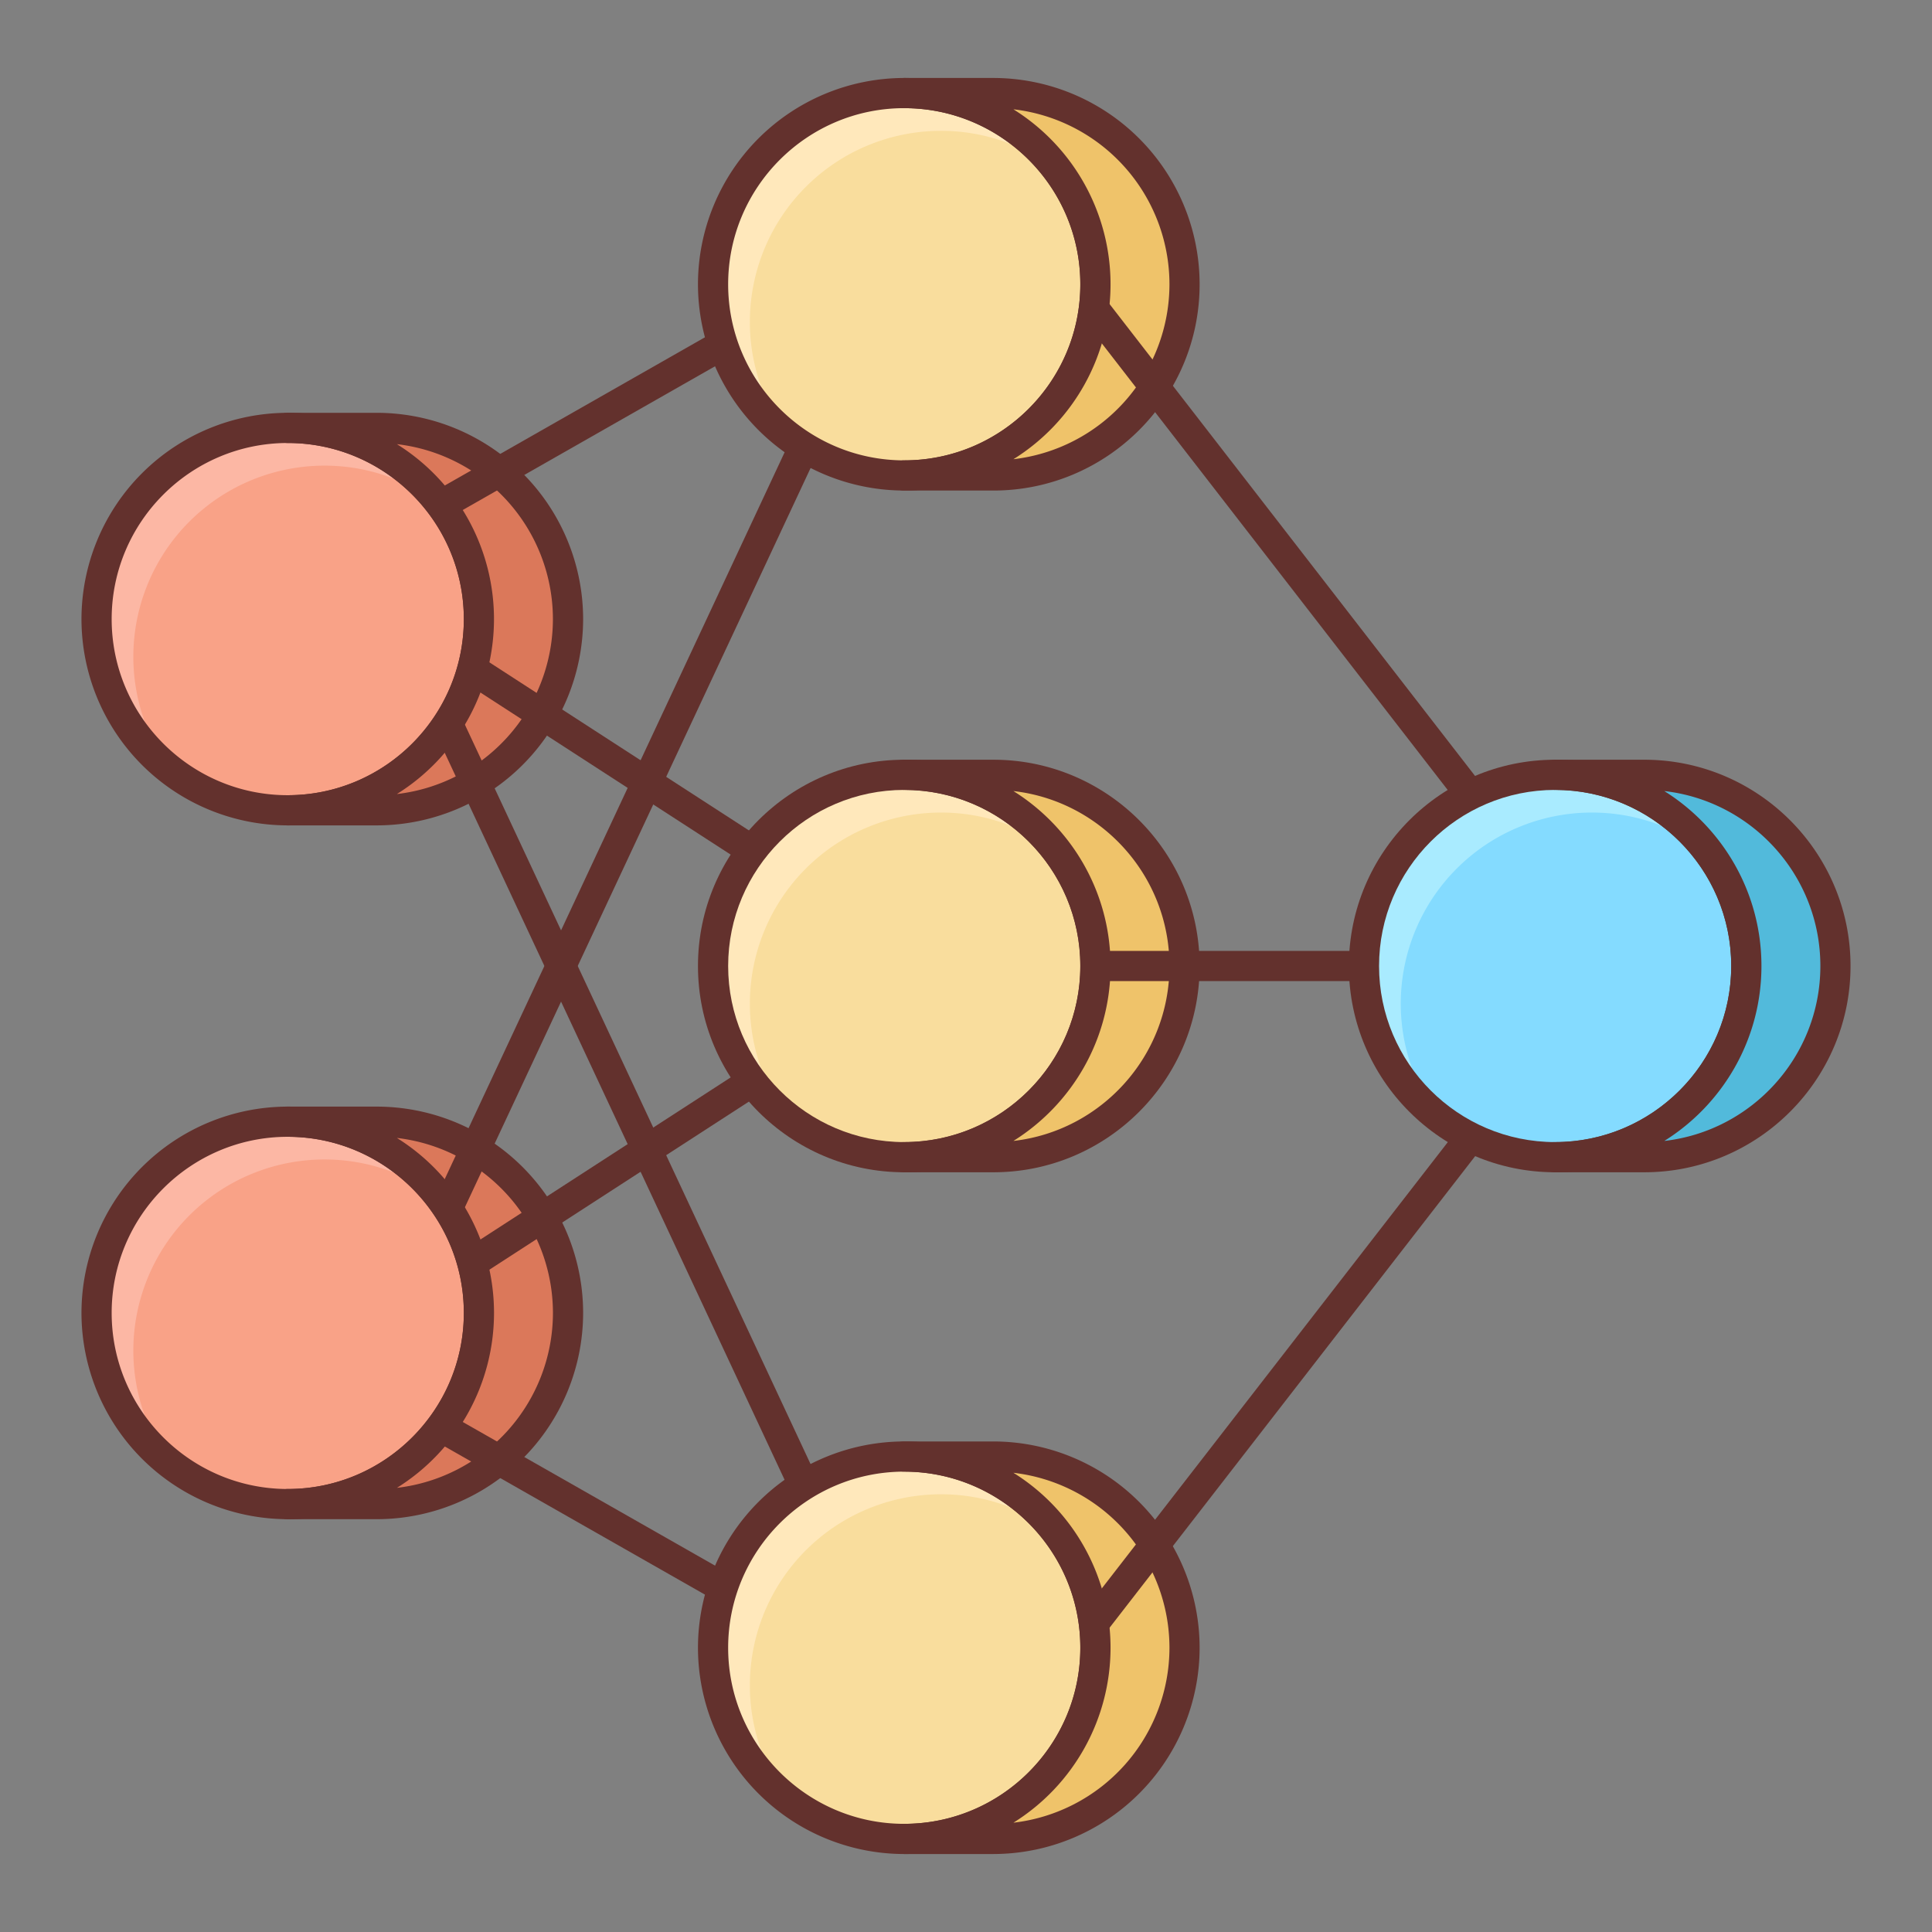 <svg version="1.1" id="Layer_3" xmlns="http://www.w3.org/2000/svg" x="0" y="0" viewBox="0 0 64 64" style="enable-background:new 0 0 64 64" xml:space="preserve">
<rect x="0" y="0" width="64" height="64" fill="#808080" stroke="none"/>
<style>.st1{fill:#63312d}.st2{fill:#f9a287}.st3{fill:#fcb7a4}.st4{fill:#db785a}.st7{fill:#efc36a}.st8{fill:#f9dd9d}.st16{fill:#ffe8bb}</style>
<circle class="st2" cx="9.531" cy="20.508" r="6.333"/>
<path class="st3" d="M4.417 21.758a6.333 6.333 0 0 1 6.333-6.333c1.462 0 2.804.5 3.875 1.332a6.319 6.319 0 0 0-5.094-2.582 6.333 6.333 0 0 0-6.333 6.333c0 2.036.965 3.843 2.458 5.002a6.3 6.3 0 0 1-1.239-3.752z"/>
<path class="st1" d="M9.532 27.342a6.84 6.84 0 0 1-6.833-6.834 6.84 6.84 0 0 1 6.833-6.833 6.84 6.84 0 0 1 6.833 6.833c0 3.768-3.066 6.834-6.833 6.834zm0-12.667c-3.217 0-5.833 2.616-5.833 5.833s2.617 5.834 5.833 5.834 5.833-2.617 5.833-5.834-2.617-5.833-5.833-5.833z"/>
<path class="st4" d="M12.484 14.175H9.532a6.333 6.333 0 0 1 0 12.666h2.952a6.333 6.333 0 0 0 0-12.666z"/>
<path class="st1" d="M12.483 27.342H9.532a.5.5 0 0 1 0-1c3.216 0 5.833-2.617 5.833-5.834s-2.617-5.833-5.833-5.833a.5.5 0 0 1 0-1h2.952a6.84 6.84 0 0 1 6.833 6.833 6.842 6.842 0 0 1-6.834 6.834zm.665-12.629a6.832 6.832 0 0 1 3.216 5.795 6.836 6.836 0 0 1-3.217 5.796 5.842 5.842 0 0 0 5.169-5.796 5.84 5.84 0 0 0-5.168-5.795z"/><circle class="st2" cx="9.531" cy="43.492" r="6.333"/>
<path class="st3" d="M4.417 44.742a6.333 6.333 0 0 1 6.333-6.333c1.462 0 2.804.5 3.875 1.332a6.319 6.319 0 0 0-5.094-2.582 6.333 6.333 0 0 0-6.333 6.333c0 2.036.965 3.843 2.458 5.002a6.3 6.3 0 0 1-1.239-3.752z"/>
<path class="st1" d="M9.532 50.325a6.84 6.84 0 0 1-6.833-6.833 6.84 6.84 0 0 1 6.833-6.834 6.84 6.84 0 0 1 6.833 6.834 6.841 6.841 0 0 1-6.833 6.833zm0-12.667c-3.217 0-5.833 2.617-5.833 5.834s2.617 5.833 5.833 5.833 5.833-2.616 5.833-5.833-2.617-5.834-5.833-5.834z"/><path class="st4" d="M12.484 37.159H9.532a6.333 6.333 0 0 1 0 12.666h2.952a6.333 6.333 0 0 0 0-12.666z"/><path class="st1" d="M12.483 50.325H9.532a.5.5 0 0 1 0-1c3.216 0 5.833-2.616 5.833-5.833s-2.617-5.834-5.833-5.834a.5.5 0 0 1 0-1h2.952a6.84 6.84 0 0 1 6.833 6.834 6.841 6.841 0 0 1-6.834 6.833zm.665-12.629a6.835 6.835 0 0 1 3.217 5.796 6.834 6.834 0 0 1-3.216 5.795 5.841 5.841 0 0 0 5.168-5.795 5.842 5.842 0 0 0-5.169-5.796z"/><circle cx="51.516" cy="32" r="6.333" style="fill:#84dbff"/><path d="M46.402 33.25a6.333 6.333 0 0 1 6.333-6.333c1.462 0 2.804.5 3.875 1.332a6.319 6.319 0 0 0-5.094-2.582A6.333 6.333 0 0 0 45.183 32c0 2.036.965 3.843 2.458 5.002a6.3 6.3 0 0 1-1.239-3.752z" style="fill:#a9ebff"/><path class="st1" d="M51.516 38.833c-3.768 0-6.833-3.065-6.833-6.833s3.065-6.833 6.833-6.833c3.768 0 6.833 3.065 6.833 6.833s-3.065 6.833-6.833 6.833zm0-12.666c-3.216 0-5.833 2.616-5.833 5.833s2.617 5.833 5.833 5.833c3.217 0 5.833-2.616 5.833-5.833s-2.616-5.833-5.833-5.833z"/><path d="M54.468 25.667h-2.952a6.333 6.333 0 0 1 0 12.666h2.952a6.333 6.333 0 0 0 0-12.666z" style="fill:#52badb"/><path class="st1" d="M54.468 38.833h-2.952a.5.5 0 0 1 0-1c3.217 0 5.833-2.616 5.833-5.833s-2.617-5.833-5.833-5.833a.5.5 0 0 1 0-1h2.952c3.768 0 6.833 3.065 6.833 6.833s-3.065 6.833-6.833 6.833zm.665-12.628c1.93 1.208 3.217 3.355 3.217 5.795s-1.286 4.587-3.217 5.795c2.905-.33 5.169-2.804 5.169-5.795s-2.264-5.465-5.169-5.795z"/><circle class="st8" cx="29.954" cy="32" r="6.333"/><path class="st16" d="M24.84 33.25a6.333 6.333 0 0 1 6.333-6.333c1.462 0 2.804.5 3.875 1.332a6.319 6.319 0 0 0-5.094-2.582A6.333 6.333 0 0 0 23.621 32c0 2.036.965 3.843 2.458 5.002a6.3 6.3 0 0 1-1.239-3.752z"/><path class="st1" d="M29.954 38.833c-3.768 0-6.833-3.065-6.833-6.833s3.065-6.833 6.833-6.833c3.768 0 6.833 3.065 6.833 6.833s-3.065 6.833-6.833 6.833zm0-12.666c-3.216 0-5.833 2.616-5.833 5.833s2.617 5.833 5.833 5.833c3.217 0 5.833-2.616 5.833-5.833s-2.616-5.833-5.833-5.833z"/><path class="st7" d="M32.906 25.667h-2.952a6.333 6.333 0 0 1 0 12.666h2.952a6.333 6.333 0 0 0 0-12.666z"/><path class="st1" d="M32.906 38.833h-2.952a.5.5 0 0 1 0-1c3.217 0 5.833-2.616 5.833-5.833s-2.617-5.833-5.833-5.833a.5.5 0 0 1 0-1h2.952c3.768 0 6.833 3.065 6.833 6.833s-3.065 6.833-6.833 6.833zm.665-12.628c1.931 1.208 3.217 3.354 3.217 5.795s-1.286 4.587-3.217 5.795c2.905-.33 5.169-2.804 5.169-5.795s-2.264-5.465-5.169-5.795z"/><circle class="st8" cx="29.954" cy="9.417" r="6.333"/><path class="st16" d="M24.84 10.667a6.333 6.333 0 0 1 6.333-6.333c1.462 0 2.804.5 3.875 1.332a6.319 6.319 0 0 0-5.094-2.582 6.333 6.333 0 0 0-6.333 6.333c0 2.036.965 3.843 2.458 5.002a6.302 6.302 0 0 1-1.239-3.752z"/><path class="st1" d="M29.954 16.25a6.84 6.84 0 0 1-6.833-6.833 6.84 6.84 0 0 1 6.833-6.834 6.84 6.84 0 0 1 6.833 6.834c.001 3.768-3.065 6.833-6.833 6.833zm0-12.667c-3.216 0-5.833 2.617-5.833 5.834s2.617 5.833 5.833 5.833c3.217 0 5.833-2.616 5.833-5.833s-2.616-5.834-5.833-5.834z"/><path class="st7" d="M32.906 3.083h-2.952a6.333 6.333 0 0 1 0 12.666h2.952a6.333 6.333 0 0 0 0-12.666z"/><path class="st1" d="M32.906 16.25h-2.952a.5.5 0 0 1 0-1c3.217 0 5.833-2.616 5.833-5.833s-2.617-5.834-5.833-5.834a.5.5 0 0 1 0-1h2.952a6.84 6.84 0 0 1 6.833 6.834c.001 3.768-3.065 6.833-6.833 6.833zm.665-12.629a6.833 6.833 0 0 1 3.217 5.796 6.832 6.832 0 0 1-3.217 5.795 5.841 5.841 0 0 0 5.169-5.795 5.841 5.841 0 0 0-5.169-5.796z"/><circle class="st8" cx="29.954" cy="54.583" r="6.333"/><path class="st16" d="M24.84 55.833a6.333 6.333 0 0 1 6.333-6.333c1.462 0 2.804.5 3.875 1.332a6.319 6.319 0 0 0-5.094-2.582 6.333 6.333 0 0 0-6.333 6.333c0 2.036.965 3.843 2.458 5.002a6.3 6.3 0 0 1-1.239-3.752z"/><path class="st1" d="M29.954 61.417a6.84 6.84 0 0 1-6.833-6.834 6.84 6.84 0 0 1 6.833-6.833 6.84 6.84 0 0 1 6.833 6.833 6.84 6.84 0 0 1-6.833 6.834zm0-12.667c-3.216 0-5.833 2.616-5.833 5.833s2.617 5.834 5.833 5.834c3.217 0 5.833-2.617 5.833-5.834s-2.616-5.833-5.833-5.833z"/><path class="st7" d="M32.906 48.25h-2.952a6.333 6.333 0 0 1 0 12.666h2.952a6.333 6.333 0 0 0 0-12.666z"/><path class="st1" d="M32.906 61.417h-2.952a.5.5 0 0 1 0-1c3.217 0 5.833-2.617 5.833-5.834s-2.617-5.833-5.833-5.833a.5.5 0 0 1 0-1h2.952a6.84 6.84 0 0 1 6.833 6.833 6.84 6.84 0 0 1-6.833 6.834zm.665-12.629a6.831 6.831 0 0 1 3.217 5.795 6.834 6.834 0 0 1-3.217 5.796 5.841 5.841 0 0 0 5.169-5.796 5.841 5.841 0 0 0-5.169-5.795z"/><path transform="rotate(-57.07 20.193 25.115)" class="st1" d="M19.692 19.732h1.001v10.764h-1.001z"/><path transform="rotate(-32.93 20.193 38.887)" class="st1" d="M14.81 38.385h10.764v1.001H14.81z"/><path transform="rotate(-25.055 20.733 36.588)" class="st1" d="M20.231 22.662h1V50.51h-1z"/><path transform="rotate(-64.937 20.732 27.415)" class="st1" d="M6.807 26.913h27.848v1H6.807z"/><path transform="rotate(-29.669 19.291 14.062)" class="st1" d="M13.923 13.562h10.738v1H13.923z"/><path transform="rotate(-60.343 19.29 49.938)" class="st1" d="M18.792 44.569h1v10.738h-1z"/><path class="st1" d="M36.288 31.5h8.932v1h-8.932z"/><path transform="rotate(-37.758 42.364 18.126)" class="st1" d="M41.861 8.099h1.001V28.15h-1.001z"/>
<path transform="rotate(-52.215 42.36 45.876)" class="st1" d="M32.336 45.375h20.051v1.001H32.336z"/></svg>